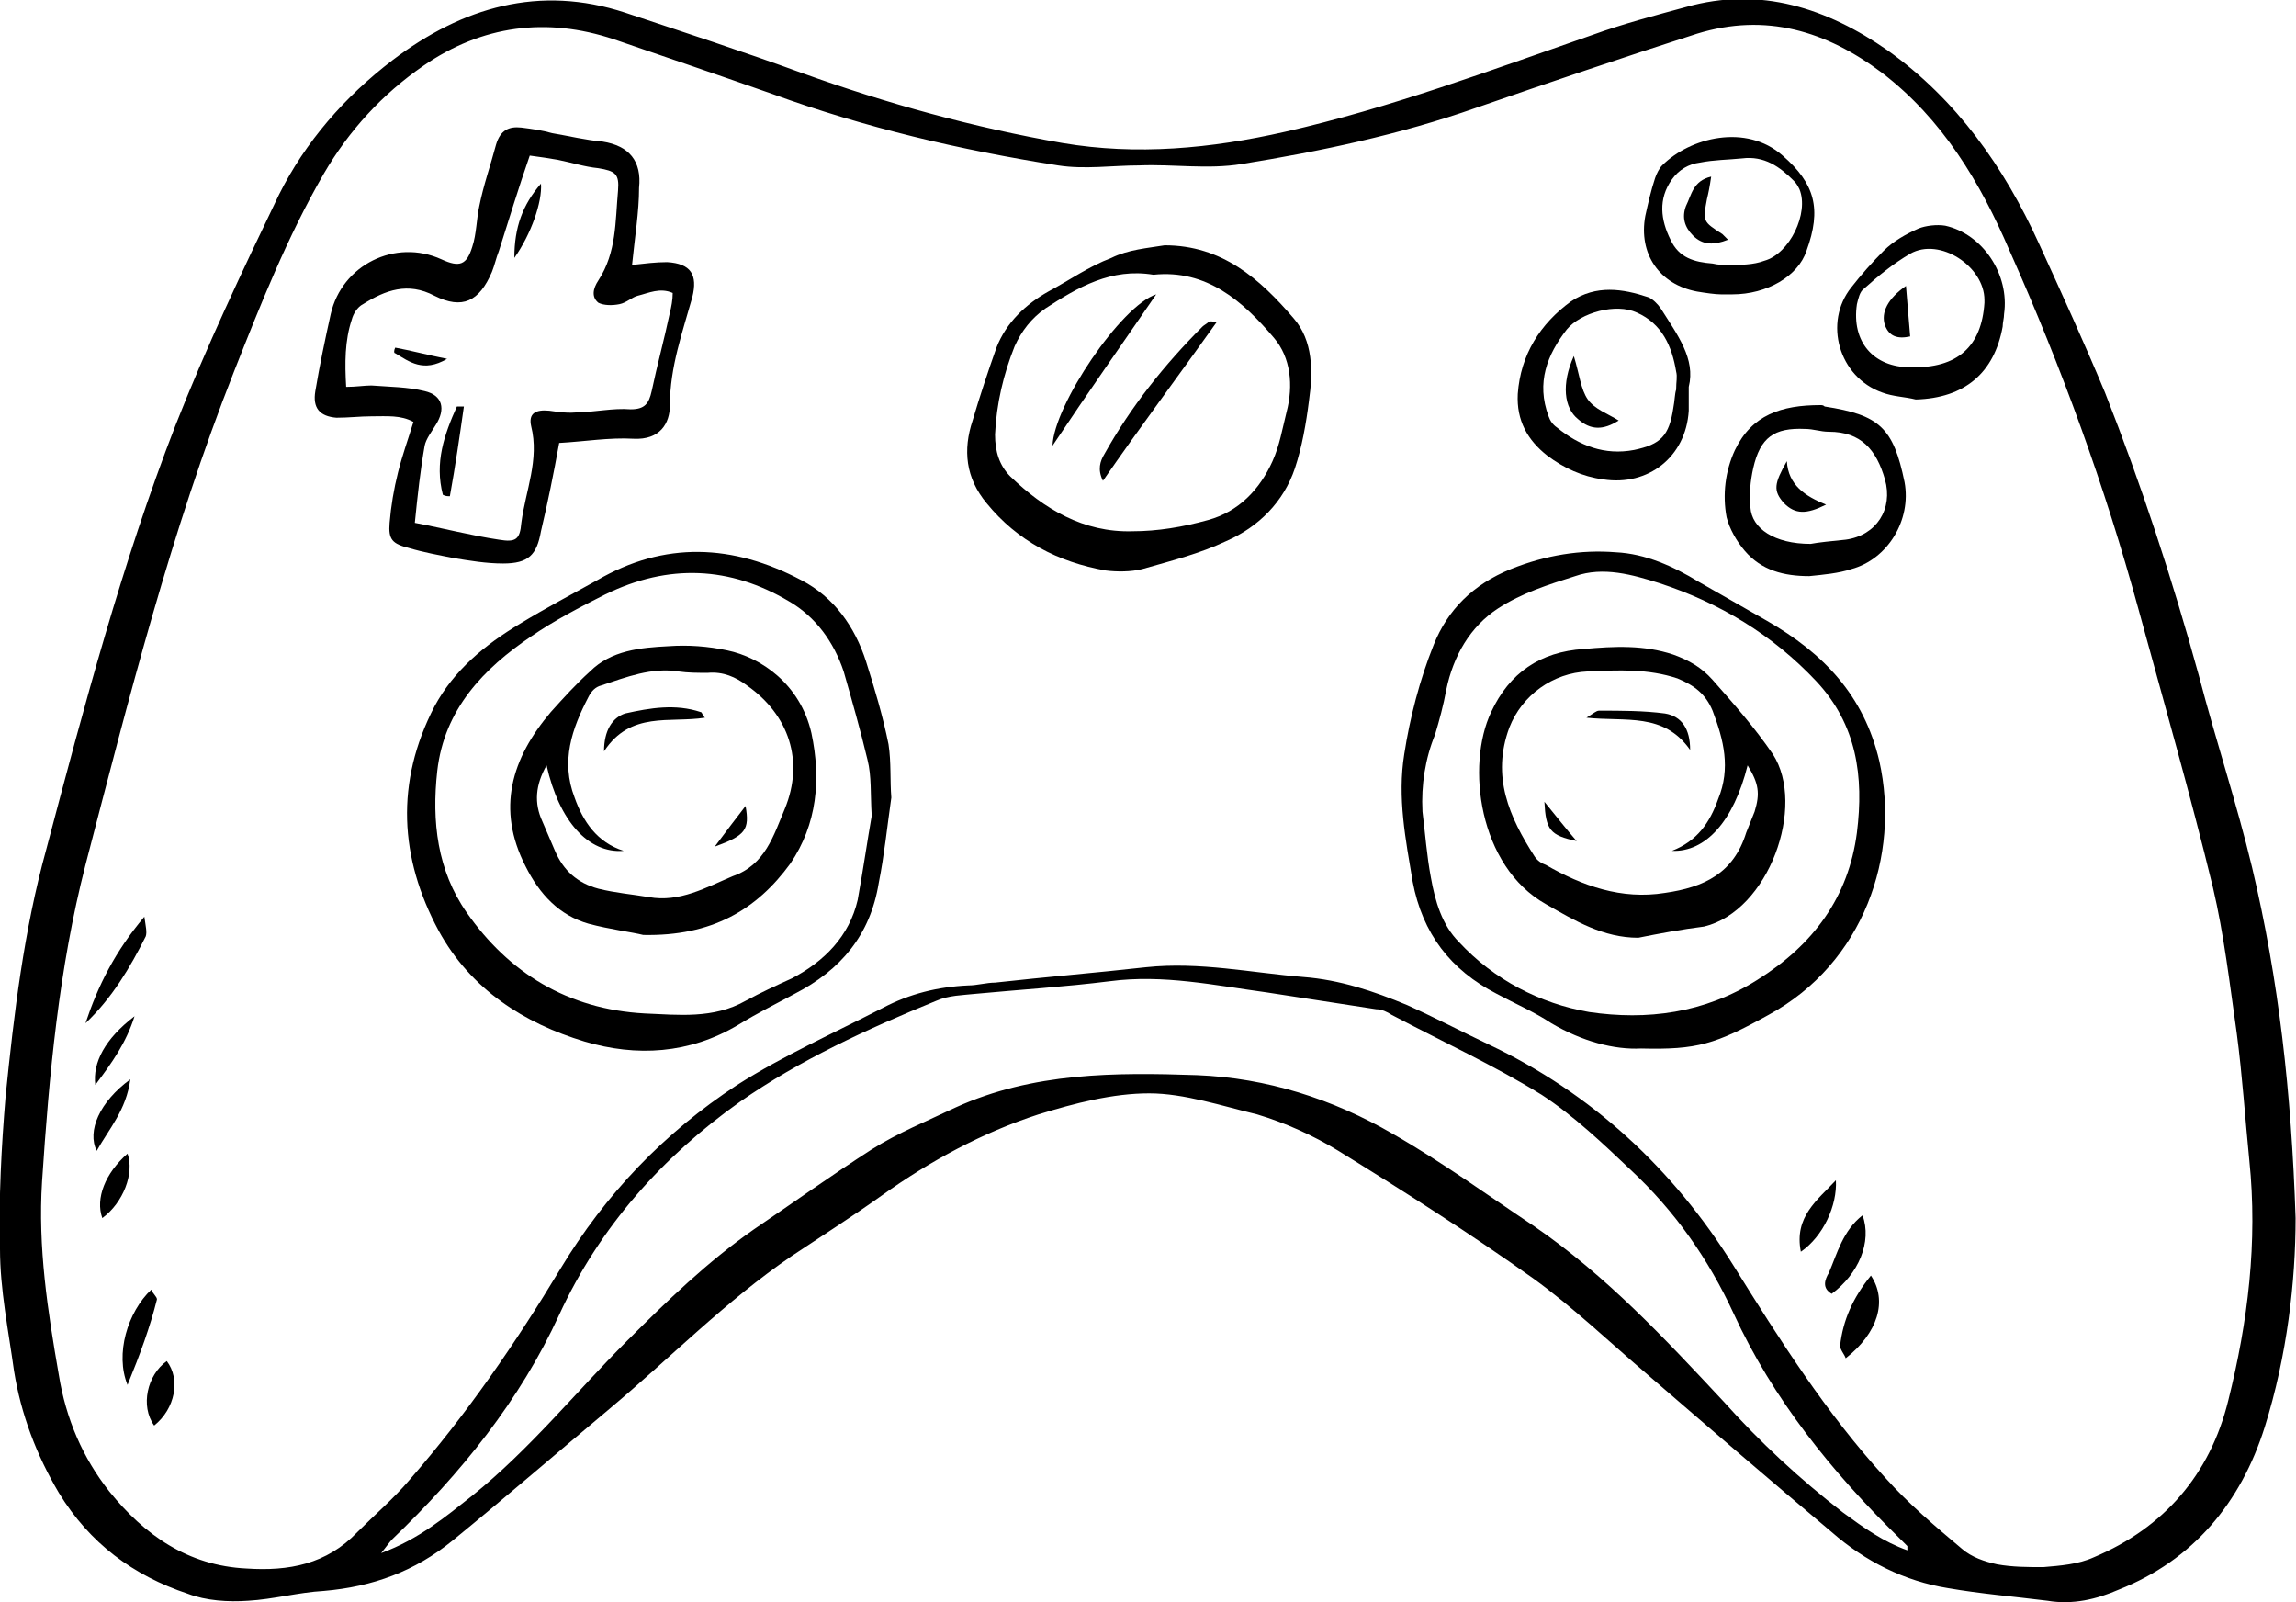 <svg width="172" height="120" viewBox="0 0 172 120" fill="none" xmlns="http://www.w3.org/2000/svg">
<g clip-path="url(#clip0)">
<path d="M171.968 91.234C171.968 95.958 171.339 101.522 169.659 106.877C167.874 112.546 164.304 116.85 158.74 119.055C157.06 119.79 155.276 120.21 153.386 119.895C150.866 119.58 148.346 119.37 145.932 118.95C142.677 118.425 139.737 116.955 137.218 114.751C132.598 110.866 128.084 106.982 123.465 102.992C120.63 100.577 117.9 97.953 114.856 95.748C110.131 92.388 105.197 89.239 100.262 86.194C98.373 85.039 96.273 84.094 94.173 83.465C91.549 82.835 88.714 81.89 86.089 81.89C83.359 81.89 80.525 82.625 77.795 83.465C73.596 84.829 69.711 86.929 66.037 89.554C63.832 91.129 61.522 92.598 59.318 94.068C54.383 97.428 50.184 101.732 45.669 105.512C41.785 108.766 37.9 112.126 33.911 115.381C31.076 117.69 27.927 118.845 24.252 119.16C22.362 119.265 20.472 119.79 18.583 119.895C17.113 120 15.433 119.895 14.068 119.37C9.974 118.005 6.719 115.591 4.409 111.811C2.73 108.976 1.575 105.932 1.05 102.677C0.63 99.632 -3.35593e-05 96.588 -3.35593e-05 93.543C-0.105 89.764 0.105 85.879 0.42 82.1C1.05 75.906 1.785 69.711 3.465 63.622C6.299 52.913 9.134 42.205 13.123 31.916C15.433 26.037 18.163 20.262 20.892 14.593C22.887 10.604 25.827 7.244 29.396 4.514C34.646 0.525 40.42 -1.155 46.824 0.945C51.234 2.415 55.748 3.885 60.053 5.459C66.457 7.769 72.966 9.554 79.58 10.709C85.144 11.653 90.709 11.129 96.273 9.869C104.147 8.084 111.706 5.249 119.265 2.625C121.575 1.785 123.989 1.155 126.299 0.525C131.863 -1.05 136.903 0.63 141.417 3.78C146.562 7.454 150.131 12.493 152.756 18.268C154.436 21.942 156.115 25.617 157.69 29.396C160.42 36.325 162.73 43.36 164.724 50.604C165.984 55.433 167.559 60.157 168.714 64.987C170.709 73.386 171.654 81.785 171.968 91.234ZM3.15 88.504C2.835 93.438 3.57 98.163 4.409 102.992C4.934 106.247 6.194 109.186 8.189 111.706C10.814 114.961 14.068 117.27 18.478 117.48C21.627 117.69 24.462 117.165 26.772 114.751C28.032 113.491 29.501 112.231 30.656 110.866C34.961 105.932 38.635 100.577 41.995 95.013C45.354 89.449 49.764 84.829 55.223 81.26C58.688 79.055 62.467 77.375 66.142 75.486C68.136 74.436 70.236 73.911 72.546 73.806C73.176 73.806 73.911 73.596 74.541 73.596C78.32 73.176 82.1 72.861 85.879 72.441C89.869 72.021 93.753 72.861 97.638 73.176C100.367 73.386 102.887 74.226 105.407 75.276C107.507 76.221 109.501 77.27 111.496 78.215C119.265 81.89 125.354 87.559 129.869 94.803C133.333 100.367 136.798 105.827 141.207 110.656C142.992 112.651 144.987 114.331 146.982 116.01C147.716 116.64 148.661 116.955 149.606 117.165C150.761 117.375 151.916 117.375 153.071 117.375C154.331 117.27 155.695 117.165 156.85 116.64C162.1 114.436 165.564 110.446 166.929 104.882C168.399 99.003 169.134 93.018 168.504 86.929C168.189 83.779 167.979 80.525 167.559 77.375C167.034 73.701 166.614 70.026 165.774 66.457C164.094 59.528 162.1 52.598 160.21 45.669C157.69 36.43 154.436 27.507 150.551 18.793C148.346 13.648 145.512 8.924 140.997 5.459C136.798 2.31 132.283 0.945 127.139 2.52C121.575 4.304 116.01 6.194 110.551 8.084C104.882 10.079 98.898 11.339 93.018 12.284C90.499 12.703 87.874 12.284 85.354 12.388C83.36 12.388 81.26 12.703 79.265 12.388C71.916 11.234 64.777 9.554 57.848 7.034C53.963 5.669 49.974 4.304 45.984 2.94C40.945 1.26 36.115 1.89 31.706 4.934C28.661 7.034 26.142 9.764 24.252 13.018C21.522 17.743 19.527 22.782 17.533 27.822C12.808 39.79 9.659 52.283 6.404 64.777C4.409 72.546 3.675 80.525 3.15 88.504ZM142.887 116.115C142.887 115.906 142.887 115.906 142.887 115.801C142.677 115.591 142.467 115.381 142.257 115.171C137.218 110.236 132.808 104.777 129.869 98.373C127.979 94.278 125.459 90.709 122.205 87.664C120.105 85.669 117.9 83.57 115.486 81.995C111.916 79.79 108.031 78.005 104.252 76.01C103.937 75.8 103.517 75.591 103.097 75.591C100.367 75.171 97.638 74.751 94.908 74.331C91.024 73.806 87.139 72.966 83.15 73.491C79.79 73.911 76.43 74.121 73.071 74.436C72.126 74.541 71.076 74.541 70.131 74.961C64.987 77.06 59.947 79.37 55.433 82.52C49.659 86.614 44.934 91.864 41.89 98.478C38.95 104.882 34.541 110.341 29.396 115.276C29.186 115.486 28.976 115.801 28.556 116.325C31.391 115.276 33.386 113.596 35.38 112.021C39.685 108.556 43.15 104.252 46.929 100.472C49.974 97.428 53.018 94.488 56.483 92.073C59.422 90.079 62.362 87.979 65.302 86.089C67.296 84.829 69.396 83.99 71.601 82.94C77.375 80.315 83.57 80.315 89.659 80.525C94.908 80.735 99.843 82.31 104.357 84.934C108.031 87.034 111.496 89.554 114.961 91.864C120.315 95.538 124.724 100.262 129.134 104.987C131.863 108.031 134.803 110.761 138.058 113.281C139.633 114.436 141.102 115.486 142.887 116.115Z" fill="black"/>
<path d="M47.349 19.843C48.294 19.738 49.134 19.633 49.974 19.633C51.758 19.738 52.283 20.577 51.864 22.257C51.129 24.882 50.184 27.507 50.184 30.341C50.184 31.706 49.449 32.966 47.454 32.861C45.669 32.756 43.779 33.071 41.89 33.176C41.47 35.486 41.05 37.585 40.525 39.79C40.21 41.575 39.58 42.205 37.69 42.205C36.43 42.205 35.171 41.995 33.911 41.785C32.861 41.575 31.706 41.365 30.656 41.05C29.396 40.735 29.081 40.42 29.186 39.16C29.291 37.9 29.501 36.64 29.816 35.381C30.131 34.121 30.551 32.966 30.971 31.601C30.026 31.076 28.976 31.181 27.822 31.181C26.982 31.181 26.142 31.286 25.197 31.286C23.937 31.181 23.412 30.551 23.622 29.291C23.937 27.402 24.357 25.407 24.777 23.517C25.617 19.843 29.606 17.848 33.071 19.423C34.436 20.052 34.961 19.843 35.381 18.478C35.696 17.533 35.696 16.378 35.906 15.433C36.22 13.858 36.745 12.389 37.165 10.814C37.48 9.764 38.11 9.449 39.055 9.554C39.895 9.659 40.63 9.764 41.365 9.974C42.625 10.184 43.885 10.499 45.144 10.604C47.139 10.919 48.084 12.073 47.874 14.068C47.874 15.853 47.559 17.743 47.349 19.843ZM31.076 39.16C33.281 39.58 35.276 40.105 37.375 40.42C38.635 40.63 38.95 40.42 39.055 39.16C39.37 36.745 40.42 34.436 39.79 31.916C39.58 30.971 40.105 30.656 41.155 30.761C41.89 30.866 42.625 30.971 43.36 30.866C44.619 30.866 45.879 30.551 47.244 30.656C48.294 30.656 48.609 30.236 48.819 29.291C49.239 27.297 49.764 25.407 50.184 23.412C50.289 22.992 50.394 22.467 50.394 21.942C49.449 21.522 48.609 21.942 47.769 22.152C47.349 22.257 46.929 22.677 46.404 22.782C45.879 22.887 45.249 22.887 44.829 22.677C44.304 22.257 44.409 21.627 44.829 20.997C46.194 18.898 46.089 16.588 46.299 14.278C46.404 13.018 46.089 12.808 44.829 12.598C43.779 12.493 42.835 12.178 41.785 11.969C41.155 11.864 40.525 11.758 39.685 11.653C38.845 14.068 38.11 16.483 37.375 18.793C37.165 19.318 37.06 19.843 36.85 20.367C35.906 22.572 34.646 23.202 32.546 22.152C30.551 21.102 28.871 21.732 27.192 22.782C26.772 22.992 26.457 23.517 26.352 23.937C25.827 25.512 25.827 27.192 25.932 28.976C26.667 28.976 27.297 28.871 27.822 28.871C29.186 28.976 30.551 28.976 31.811 29.291C33.176 29.606 33.386 30.656 32.651 31.811C32.336 32.336 31.916 32.861 31.811 33.386C31.496 35.171 31.286 37.06 31.076 39.16Z" fill="black"/>
<path d="M66.772 59.737C66.457 61.942 66.247 64.042 65.827 66.142C65.197 70.026 62.992 72.651 59.528 74.436C58.163 75.171 56.693 75.906 55.328 76.745C51.654 78.95 47.664 79.16 43.779 78.005C39.265 76.64 35.276 74.121 32.861 69.711C29.921 64.252 29.606 58.583 32.546 52.913C34.016 50.184 36.325 48.294 38.95 46.719C40.84 45.564 42.835 44.514 44.724 43.465C49.764 40.525 54.908 40.735 60.052 43.465C62.467 44.724 64.042 46.929 64.882 49.554C65.512 51.549 66.142 53.648 66.562 55.748C66.772 57.113 66.667 58.478 66.772 59.737ZM65.302 61.102C65.197 59.423 65.302 58.163 64.987 56.903C64.462 54.698 63.832 52.493 63.202 50.289C62.467 48.084 61.102 46.194 59.108 45.039C54.698 42.415 50.079 42.205 45.354 44.514C43.465 45.459 41.47 46.509 39.79 47.664C36.22 50.079 33.281 53.123 32.756 57.743C32.336 61.522 32.756 65.197 34.961 68.347C38.11 72.861 42.52 75.591 48.294 75.906C50.814 76.01 53.438 76.326 55.853 74.961C57.008 74.331 58.163 73.806 59.318 73.281C61.732 72.021 63.622 70.131 64.252 67.402C64.672 65.092 64.987 62.887 65.302 61.102Z" fill="black"/>
<path d="M122.94 78.53C120.945 78.635 118.53 78.005 116.22 76.64C114.961 75.8 113.491 75.171 112.126 74.436C108.661 72.651 106.562 69.921 105.827 66.037C105.302 62.887 104.672 59.737 105.197 56.483C105.617 53.753 106.352 50.919 107.402 48.294C108.451 45.669 110.341 43.779 113.176 42.625C115.801 41.575 118.425 41.155 121.05 41.365C123.255 41.47 125.354 42.415 127.244 43.569C128.924 44.514 130.709 45.564 132.388 46.509C136.588 48.924 139.633 52.074 140.787 57.008C142.362 64.042 139.633 72.126 132.493 76.01C128.504 78.215 127.139 78.635 122.94 78.53ZM106.562 60.787C106.772 62.467 106.877 64.042 107.192 65.722C107.507 67.507 108.032 69.291 109.291 70.551C111.916 73.386 115.381 75.171 119.055 75.8C123.36 76.43 127.664 75.906 131.654 73.386C135.853 70.761 138.478 67.192 139.108 62.362C139.633 58.163 139.108 54.278 136.063 51.024C132.808 47.559 128.819 45.144 124.304 43.675C122.31 43.045 120.105 42.415 118.005 43.15C116.011 43.779 114.016 44.409 112.231 45.564C110.131 46.929 108.871 49.134 108.346 51.654C108.136 52.808 107.822 53.963 107.507 55.013C106.772 56.798 106.457 58.793 106.562 60.787Z" fill="black"/>
<path d="M87.244 18.373C91.549 18.373 94.383 20.892 96.903 23.832C98.373 25.512 98.373 27.822 98.058 30.026C97.848 31.706 97.533 33.491 97.008 35.066C96.168 37.585 94.278 39.475 91.864 40.525C89.869 41.47 87.769 41.995 85.564 42.625C84.724 42.835 83.674 42.835 82.835 42.73C79.265 42.1 76.22 40.525 73.911 37.69C72.336 35.8 72.126 33.701 72.861 31.496C73.386 29.711 74.016 27.822 74.646 26.037C75.38 24.147 76.85 22.782 78.53 21.837C80.105 20.997 81.575 19.948 83.254 19.318C84.514 18.688 85.984 18.583 87.244 18.373ZM86.404 20.577C83.254 20.052 80.735 21.522 78.32 23.097C77.27 23.832 76.535 24.777 76.01 25.932C75.171 28.032 74.646 30.236 74.541 32.546C74.541 33.806 74.856 34.856 75.695 35.696C78.215 38.11 81.155 39.895 84.829 39.79C86.719 39.79 88.609 39.475 90.499 38.95C92.808 38.32 94.383 36.64 95.328 34.541C95.853 33.386 96.063 32.126 96.378 30.866C96.903 28.871 96.693 26.772 95.433 25.302C93.123 22.572 90.394 20.157 86.404 20.577Z" fill="black"/>
<path d="M135.538 43.15C133.648 43.15 131.968 42.73 130.709 41.26C130.079 40.525 129.554 39.58 129.344 38.74C129.029 37.06 129.239 35.276 129.974 33.701C131.234 31.076 133.438 30.341 136.378 30.341C136.483 30.341 136.588 30.341 136.693 30.446C140.787 31.076 141.837 32.021 142.677 36.115C143.202 38.95 141.417 41.89 138.688 42.625C137.743 42.94 136.588 43.045 135.538 43.15ZM135.643 40.735C136.168 40.63 137.218 40.525 138.268 40.42C140.577 40.105 141.837 38.11 141.207 35.906C140.577 33.701 139.422 32.336 137.008 32.336C136.378 32.336 135.853 32.126 135.223 32.126C132.913 32.021 131.863 32.756 131.339 35.066C131.129 36.011 131.024 37.06 131.129 38.005C131.234 39.58 132.913 40.735 135.643 40.735Z" fill="black"/>
<path d="M143.517 29.921C142.677 29.711 141.837 29.711 140.997 29.396C137.743 28.241 136.588 24.147 138.688 21.522C139.423 20.577 140.262 19.633 141.102 18.793C141.837 18.058 142.782 17.533 143.727 17.113C144.252 16.903 145.092 16.798 145.722 16.903C148.556 17.533 150.551 20.577 150.131 23.517C150.131 23.832 150.026 24.147 150.026 24.462C149.396 27.927 147.192 29.816 143.517 29.921ZM143.097 27.507C146.667 27.611 148.451 25.932 148.661 22.677C148.661 22.572 148.661 22.572 148.661 22.467C148.661 19.948 145.302 17.743 143.097 19.003C141.837 19.738 140.682 20.682 139.633 21.627C139.318 21.837 139.213 22.362 139.108 22.782C138.688 25.617 140.367 27.507 143.097 27.507Z" fill="black"/>
<path d="M126.509 28.976C126.509 29.816 126.509 30.236 126.509 30.761C126.299 34.226 123.464 36.43 120.105 35.906C118.53 35.696 117.165 35.066 115.905 34.121C114.436 32.966 113.596 31.496 113.701 29.501C113.911 26.562 115.38 24.252 117.69 22.572C119.58 21.312 121.575 21.627 123.464 22.257C123.779 22.362 124.199 22.782 124.409 23.097C125.669 25.092 127.034 26.877 126.509 28.976ZM125.564 29.186C125.564 28.556 125.669 28.241 125.564 27.822C125.249 25.932 124.514 24.252 122.625 23.412C121.05 22.677 118.425 23.412 117.375 24.672C115.905 26.562 115.066 28.661 116.01 31.181C116.115 31.496 116.325 31.811 116.64 32.021C118.32 33.386 120.21 34.121 122.415 33.701C124.409 33.281 125.039 32.651 125.354 30.551C125.459 30.026 125.459 29.501 125.564 29.186Z" fill="black"/>
<path d="M128.924 22.047C128.504 22.047 127.769 21.942 127.139 21.837C124.304 21.312 122.73 19.003 123.255 16.168C123.465 15.223 123.674 14.278 123.989 13.333C124.094 13.018 124.304 12.598 124.514 12.389C126.614 10.289 130.814 9.239 133.543 11.653C135.958 13.753 136.483 15.643 135.328 18.793C134.698 20.682 132.388 22.047 129.764 22.047C129.659 22.047 129.449 22.047 128.924 22.047ZM129.449 19.843C129.449 19.843 129.449 19.948 129.449 19.843C130.394 19.843 131.339 19.843 132.178 19.528C134.068 19.003 135.538 15.958 134.803 14.173C134.698 13.963 134.593 13.753 134.383 13.543C133.333 12.493 132.178 11.653 130.499 11.864C129.449 11.969 128.399 11.969 127.349 12.178C126.509 12.284 125.774 12.703 125.249 13.438C124.199 14.908 124.409 16.483 125.144 17.953C125.774 19.318 126.929 19.633 128.294 19.738C128.714 19.843 129.134 19.843 129.449 19.843Z" fill="black"/>
<path d="M140.157 95.538C141.417 97.428 140.682 99.843 138.268 101.732C138.163 101.417 137.848 101.102 137.848 100.787C138.058 98.898 138.793 97.218 140.157 95.538Z" fill="black"/>
<path d="M6.404 76.64C7.349 73.806 8.609 71.286 10.814 68.661C10.919 69.396 11.024 69.816 10.919 70.131C9.764 72.441 8.399 74.751 6.404 76.64Z" fill="black"/>
<path d="M137.218 96.903C136.483 96.483 136.693 95.853 137.008 95.328C137.638 93.858 138.058 92.178 139.528 91.024C140.262 93.018 139.213 95.433 137.218 96.903Z" fill="black"/>
<path d="M9.554 103.727C8.609 101.417 9.554 98.268 11.338 96.588C11.444 96.903 11.758 97.113 11.758 97.323C11.233 99.423 10.499 101.417 9.554 103.727Z" fill="black"/>
<path d="M12.493 101.942C13.543 103.307 13.123 105.512 11.549 106.772C10.499 105.302 11.024 102.992 12.493 101.942Z" fill="black"/>
<path d="M134.908 93.753C134.383 91.129 136.168 89.869 137.533 88.399C137.638 90.289 136.588 92.598 134.908 93.753Z" fill="black"/>
<path d="M9.554 86.404C10.079 87.874 9.239 90.079 7.664 91.234C7.139 89.764 7.874 87.874 9.554 86.404Z" fill="black"/>
<path d="M9.764 80.84C9.449 83.15 8.189 84.514 7.244 86.194C6.509 84.724 7.454 82.52 9.764 80.84Z" fill="black"/>
<path d="M7.139 81.26C6.929 79.58 7.874 77.795 10.079 76.115C9.449 78.11 8.399 79.58 7.139 81.26Z" fill="black"/>
<path d="M34.751 30.446C34.436 32.651 34.121 34.856 33.701 37.165C33.491 37.165 33.386 37.165 33.176 37.06C32.546 34.646 33.281 32.546 34.226 30.446C34.436 30.446 34.541 30.446 34.751 30.446Z" fill="black"/>
<path d="M38.53 19.318C38.53 17.008 39.16 15.328 40.525 13.753C40.63 15.118 39.79 17.533 38.53 19.318Z" fill="black"/>
<path d="M29.606 26.037C30.761 26.247 31.916 26.562 33.491 26.877C31.706 27.927 30.656 27.087 29.606 26.457C29.501 26.457 29.501 26.247 29.606 26.037Z" fill="black"/>
<path d="M48.189 70.026C47.349 69.816 45.669 69.606 44.094 69.186C41.89 68.556 40.42 66.982 39.37 64.882C37.165 60.577 38.32 56.798 41.26 53.333C42.205 52.283 43.15 51.234 44.2 50.289C45.774 48.714 47.979 48.504 50.079 48.399C51.549 48.294 53.018 48.399 54.488 48.714C57.008 49.239 59.947 51.234 60.787 54.908C61.522 58.373 61.207 61.732 59.213 64.672C56.693 68.136 53.333 70.131 48.189 70.026ZM40.945 57.323C40.105 58.793 40 60.157 40.63 61.522C40.945 62.257 41.26 62.992 41.575 63.727C42.205 65.197 43.255 66.142 44.829 66.562C46.089 66.877 47.349 66.982 48.609 67.192C50.919 67.612 52.913 66.457 54.908 65.617C57.323 64.777 57.953 62.572 58.793 60.577C60.263 57.008 59.108 53.543 55.958 51.339C55.118 50.709 54.173 50.289 53.018 50.394C52.283 50.394 51.549 50.394 50.814 50.289C48.819 49.974 46.929 50.709 45.039 51.339C44.619 51.444 44.304 51.758 44.094 52.178C42.835 54.593 41.995 57.008 43.045 59.737C43.675 61.522 44.724 63.097 46.719 63.727C44.094 63.937 41.89 61.522 40.945 57.323Z" fill="black"/>
<path d="M122.73 70.236C120.105 70.236 118.005 68.976 115.8 67.716C110.761 64.882 109.816 57.323 111.706 53.333C113.071 50.394 115.381 48.819 118.635 48.609C120.945 48.399 123.15 48.294 125.354 49.029C126.509 49.449 127.454 49.974 128.294 50.919C129.869 52.703 131.444 54.488 132.808 56.483C135.328 60.367 132.493 68.242 127.664 69.396C125.984 69.606 124.304 69.921 122.73 70.236ZM125.249 63.727C127.139 62.992 128.084 61.627 128.714 59.843C129.659 57.533 129.134 55.433 128.294 53.228C127.769 51.968 126.929 51.339 125.669 50.814C123.464 50.079 121.26 50.184 118.95 50.289C116.325 50.394 114.016 52.074 113.071 54.488C111.706 58.163 113.071 61.207 114.961 64.147C115.171 64.462 115.486 64.672 115.8 64.777C118.53 66.352 121.47 67.402 124.724 66.877C127.664 66.457 129.869 65.407 130.814 62.362C131.024 61.837 131.234 61.312 131.443 60.787C131.863 59.423 131.758 58.688 130.919 57.323C129.869 61.522 127.769 63.832 125.249 63.727Z" fill="black"/>
<path d="M91.129 24.147C88.294 28.137 85.459 31.916 82.625 36.011C82.205 35.171 82.415 34.541 82.73 34.016C84.724 30.446 87.244 27.297 90.079 24.462C90.184 24.357 90.394 24.252 90.499 24.147C90.604 24.042 90.814 24.042 91.129 24.147Z" fill="black"/>
<path d="M86.614 22.047C84.094 25.722 81.575 29.291 78.845 33.386C78.95 30.341 83.989 22.887 86.614 22.047Z" fill="black"/>
<path d="M133.858 34.541C133.963 36.325 135.223 37.165 136.798 37.795C135.328 38.53 134.488 38.53 133.648 37.69C132.808 36.745 132.913 36.221 133.858 34.541Z" fill="black"/>
<path d="M142.782 21.417C142.887 22.677 142.992 23.937 143.097 25.197C142.152 25.407 141.522 25.197 141.207 24.357C140.892 23.412 141.417 22.362 142.782 21.417Z" fill="black"/>
<path d="M117.9 26.667C118.32 28.032 118.425 29.186 118.95 29.921C119.475 30.656 120.42 30.971 121.26 31.496C120.105 32.231 119.16 32.231 118.215 31.391C117.165 30.551 116.955 28.766 117.9 26.667Z" fill="black"/>
<path d="M128.189 13.228C128.084 13.963 127.979 14.488 127.874 14.908C127.559 16.588 127.559 16.588 129.029 17.533C129.134 17.638 129.239 17.743 129.449 17.953C128.399 18.373 127.559 18.373 126.824 17.638C126.194 17.008 125.984 16.273 126.299 15.433C126.719 14.593 126.824 13.543 128.189 13.228Z" fill="black"/>
<path d="M45.249 56.273C45.249 54.698 45.879 53.753 46.824 53.438C48.714 53.018 50.604 52.703 52.493 53.333C52.598 53.333 52.598 53.543 52.808 53.753C50.184 54.173 47.244 53.228 45.249 56.273Z" fill="black"/>
<path d="M55.853 60.367C56.168 62.152 55.853 62.572 53.543 63.412C54.488 62.152 55.118 61.312 55.853 60.367Z" fill="black"/>
<path d="M126.614 56.168C124.619 53.333 121.785 54.068 118.845 53.753C119.37 53.438 119.58 53.228 119.79 53.228C121.47 53.228 123.15 53.228 124.724 53.438C125.984 53.648 126.614 54.593 126.614 56.168Z" fill="black"/>
<path d="M118.11 62.992C116.116 62.572 115.801 62.152 115.696 60.053C116.64 61.207 117.375 62.152 118.11 62.992Z" fill="black"/>
</g>
<defs>
<clipPath id="clip0">
<rect width="171.969" height="120" fill="white"/>
</clipPath>
</defs>
</svg>
